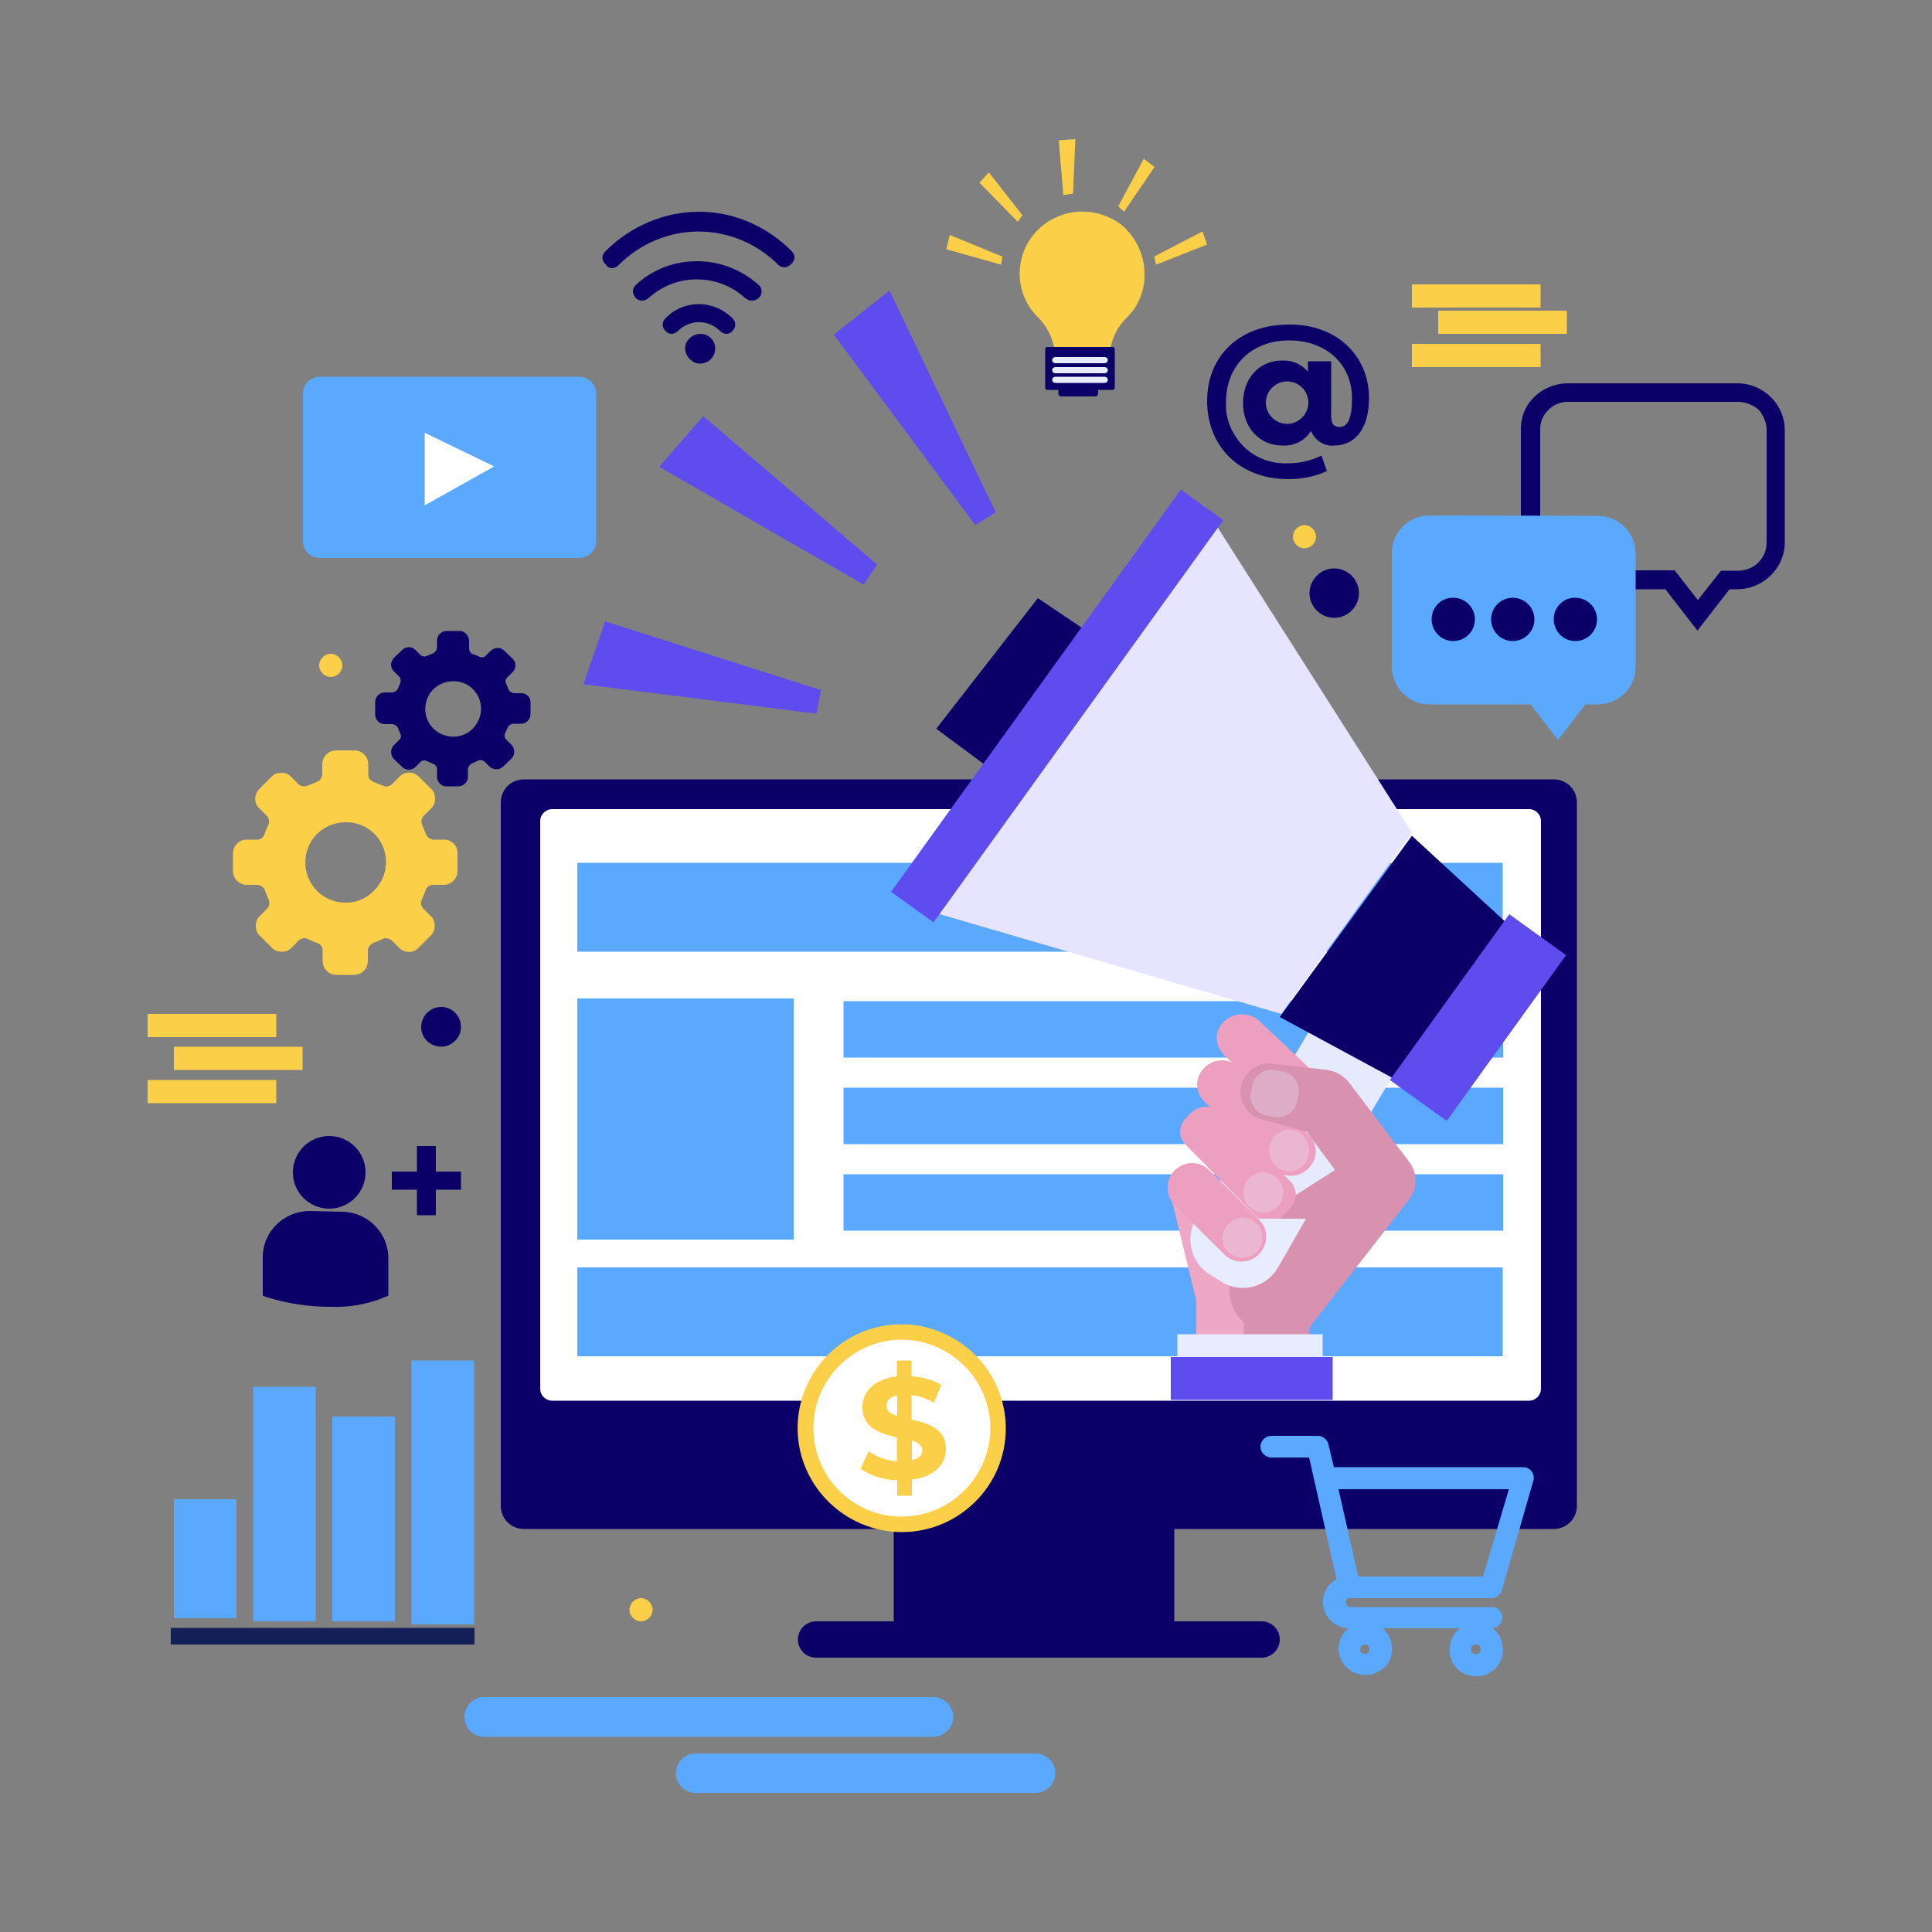 <?xml version="1.0" encoding="utf-8"?>
<!-- Generator: Adobe Illustrator 23.0.2, SVG Export Plug-In . SVG Version: 6.00 Build 0)  -->
<svg version="1.1" id="Layer_1" xmlns="http://www.w3.org/2000/svg" xmlns:xlink="http://www.w3.org/1999/xlink" x="0px" y="0px"
	 viewBox="0 0 500 500" style="enable-background:new 0 0 500 500;" xml:space="preserve">
<rect x="0" y="0" width="500" height="500" fill="#808080" stroke="none"/>
<style type="text/css">
	.st0{fill:none;}
	.st1{fill:#0A0068;}
	.st2{fill:#FFFFFF;}
	.st3{fill:#5AA9FF;}
	.st4{fill:#132057;}
	.st5{fill:#FCCF48;}
	.st6{fill:#E5EAFD;}
	.st7{fill:#ED9FBF;}
	.st8{opacity:0.3;}
	.st9{fill:#E7ECFF;}
	.st10{fill:#F9DEB1;}
	.st11{fill:#D891AE;}
	.st12{fill:#EEA7C4;}
	.st13{fill:#E7E4FF;}
	.st14{fill:#5F4CEF;}
</style>
<rect class="st0" width="500" height="500"/>
<path id="Combined-Shape" class="st1" d="M181.3,86.4c2.1,0,3.8,1.7,3.8,3.8c0,1.5-0.9,3-2.4,3.6s-3.1,0.3-4.2-0.9
	c-1.1-1.1-1.5-2.7-0.9-4.2C178.4,87.3,179.7,86.4,181.3,86.4z M180.9,78.7c3.2,0,6.3,1.3,8.7,3.7c0.9,0.9,0.9,2.3,0,3.2
	c-0.4,0.5-0.9,0.8-1.6,0.8c-0.6,0-1.2-0.3-1.6-0.7c-3.1-3.1-7.9-3.1-11,0c-0.4,0.4-1,0.7-1.6,0.7c-0.6,0-1.2-0.3-1.6-0.8
	c-0.4-0.4-0.7-1-0.7-1.6c0-0.6,0.3-1.2,0.7-1.6C174.5,80,177.6,78.7,180.9,78.7z M180.9,54.8c9,0,17.5,3.7,24,10.2
	c0.4,0.4,0.7,1,0.7,1.6c0,0.6-0.3,1.2-0.7,1.6l-0.3,0.3c-0.9,0.8-2.1,0.9-3,0.2c-11.6-11.7-30-11.7-41.6,0c-0.4,0.4-1,0.7-1.6,0.7
	c-0.6,0-1.2-0.3-1.5-0.8l-0.3-0.3c-0.4-0.4-0.7-1-0.7-1.6c0-0.6,0.3-1.2,0.7-1.6C163.2,58.5,171.9,54.8,180.9,54.8z M180.4,67.6
	c5.9,0,11.5,2.2,15.9,6.1c0.5,0.4,0.8,1,0.8,1.7s-0.3,1.3-0.7,1.7c-0.4,0.4-1.1,0.7-1.8,0.7c-0.7,0-1.3-0.3-1.8-0.7
	c-7-6.4-17.9-6.4-24.9,0c-0.4,0.4-1.1,0.7-1.7,0.7c-0.7,0-1.3-0.3-1.7-0.7c-0.4-0.5-0.7-1.1-0.7-1.7c0-0.6,0.3-1.3,0.8-1.7
	C168.9,69.7,174.5,67.6,180.4,67.6z"/>
<path class="st1" d="M303.9,395.7v23.9h22.6c2.6,0,4.7,2.1,4.7,4.7s-2.1,4.7-4.7,4.7H211.2c-2.6,0-4.7-2.1-4.7-4.7s2.1-4.7,4.7-4.7
	h20.1v-23.9h-95.7c-3.3,0-6-2.6-6-6v-182c0-3.3,2.6-6,6-6h266.5c3.3,0,6,2.6,6,6v182c0,3.3-2.6,6-6,6H303.9z"/>
<path id="Rectangle" class="st2" d="M142.9,209.4h252.8c1.7,0,3.1,1.4,3.1,3.1v146.9c0,1.7-1.4,3.1-3.1,3.1H142.9
	c-1.7,0-3.1-1.4-3.1-3.1V212.5C139.8,210.8,141.2,209.4,142.9,209.4z"/>
<path class="st3" d="M149.4,223.3h239.5v23H149.4V223.3z M149.4,328h239.5v23H149.4V328z M218.3,259.1H389v14.6H218.3V259.1z
	 M218.3,281.5H389v14.6H218.3V281.5z M218.3,303.9H389v14.6H218.3V303.9z M149.4,258.4h56v62.4h-56L149.4,258.4L149.4,258.4z"/>
<path class="st3" d="M45,388h16.2v30.8H45V388z M65.5,358.9h16.2v60.7H65.5V358.9z M86,366.6h16.2v53H86V366.6z M106.5,352.1h16.2
	v68.3h-16.2V352.1z"/>
<rect x="44.2" y="421.3" class="st4" width="78.6" height="4.3"/>
<circle id="Oval" class="st2" cx="233.8" cy="369.2" r="24.8"/>
<path id="Shape" class="st5" d="M233.4,396.5c-10.8,0-20.7-6.6-24.9-16.6c-4.2-10-1.9-21.6,5.8-29.3c7.7-7.7,19.3-10,29.3-5.8
	c10.1,4.2,16.7,14,16.7,24.9C260.3,384.5,248.2,396.5,233.4,396.5z M233.4,346.7c-12.6,0-22.9,10.3-22.9,22.9s10.2,22.9,22.8,22.9
	c12.6,0,22.9-10.2,23-22.8C256.3,357,246,346.8,233.4,346.7L233.4,346.7L233.4,346.7z"/>
<path class="st5" d="M236,382.9v4.2h-3.8v-4c-3.4-0.1-6.7-1.1-9.5-3l2.1-4.5c2.2,1.5,4.7,2.4,7.3,2.6V372c-4.3-1-8.9-2.4-8.9-7.8
	c0-3.9,2.9-7.3,8.9-8v-4.1h3.8v4.1c2.7,0.1,5.4,0.9,7.7,2.2l-1.9,4.6c-1.8-1-3.8-1.7-5.8-2v6.4c4.2,0.9,8.9,2.3,8.9,7.6
	C244.8,378.7,242,382.2,236,382.9z M232.2,366.4v-5.3c-2.1,0.4-2.8,1.5-2.8,2.8S230.5,365.9,232.2,366.4L232.2,366.4z M238.7,375.4
	c0-1.3-1.1-2.1-2.7-2.6v5.1C237.8,377.5,238.7,376.6,238.7,375.4L238.7,375.4z"/>
<path id="Path" class="st6" d="M315.1,330.8L315.1,330.8c5.9,3.4,13.4,1.5,16.8-4.4l29.2-49.1L339.9,265l-29.2,49.1
	c-1.6,2.8-2.1,6.2-1.3,9.2C310.2,326.5,312.2,329.1,315.1,330.8z"/>
<path class="st7" d="M311.7,285.1l17.9,17.3c1.2,1.2,2.8,1.9,4.5,1.9s3.3-0.7,4.5-1.9l0,0c1.2-1.2,1.9-2.8,1.9-4.4
	c0-1.7-0.7-3.2-1.9-4.4l-17.9-17.3c-1.2-1.2-2.8-1.9-4.5-1.9s-3.3,0.7-4.5,1.9l0,0c-1.2,1.2-1.9,2.8-1.9,4.4
	C309.8,282.3,310.5,283.9,311.7,285.1L311.7,285.1z"/>
<g id="Group" transform="translate(339, 300)" class="st8">
	<path class="st9" d="M-9,1.6L-9,1.6c2,2.1,5.3,2.1,7.3,0l0,0c2-2.1,2-5.6,0-7.7l0,0c-1-1-2.3-1.5-3.7-1.5S-8.1-7.1-9-6.1l0,0
		C-11-4-11-0.5-9,1.6z"/>
</g>
<path class="st7" d="M316.8,273.1l19.3,18.2c1.2,1.2,2.9,1.8,4.6,1.8s3.4-0.7,4.6-1.8l0,0c1.2-1.2,1.9-2.7,1.9-4.4
	c0-1.6-0.7-3.2-1.9-4.4l-19.3-18.2c-1.2-1.2-2.9-1.8-4.6-1.8s-3.4,0.7-4.6,1.8l0,0c-1.2,1.2-1.9,2.7-1.9,4.4
	S315.7,271.9,316.8,273.1L316.8,273.1z"/>
<path class="st10" d="M333.6,286.4l6.3-6.4c0.3-0.3,0.7-0.3,0.9,0l6.4,6.3c0.3,0.3,0.3,0.7,0,0.9l0,0l-6.3,6.4
	c-0.3,0.3-0.7,0.3-0.9,0l-6.4-6.3C333.3,287.1,333.3,286.6,333.6,286.4L333.6,286.4L333.6,286.4z"/>
<path class="st11" d="M303,307.9c0.5-0.4,1-0.9,1.4-1.4l19.8,9.9l21.3-13.6l-7.3-9.9l-11.6-3.2c-3.8-0.9-6.2-4.7-5.4-8.5
	c0.8-3.8,4.3-6.4,8.2-5.9l14.1,1.6c2.2,0.3,4.2,1.5,5.6,3.2l15.6,20.6c2.2,2.9,2.2,6.8,0,9.7l-25.8,33.1v7.7h-29.4l0.2-14.1
	L303,307.9z"/>
<path class="st12" d="M305,306l5.6,1c3.7,5.3,7.7,10.4,12.1,15.2c-2.2,2.6-3.7,5.9-4.4,9.2c-1,7.7,3.6,10.8,3.6,10.8v8.1h-12.3
	v-13.8l-6.6-26.9C303.8,309,304.5,306.7,305,306z"/>
<path class="st7" d="M306.9,296.3l18.2,18.5c1.9,1.9,4.9,1.9,6.7,0l2.1-2.2c1.9-2,1.9-5,0-6.9l-17.2-17.4c-1.2-1.2-2.7-1.9-4.4-1.9
	s-3.2,0.7-4.4,1.9l-1,1.1c-0.9,0.9-1.5,2.1-1.5,3.5S306.1,295.4,306.9,296.3z"/>
<g transform="translate(332, 313)" class="st8">
	<path class="st9" d="M-8.7-0.7L-8.7-0.7c2,2.1,5.3,2.1,7.3,0l0,0C-0.5-1.7,0.1-3,0.1-4.4s-0.5-2.7-1.5-3.7l0,0
		C-2.4-9-3.7-9.6-5.1-9.6S-7.7-9-8.7-8.1l0,0c-0.9,0.9-1.5,2.3-1.5,3.7S-9.7-1.7-8.7-0.7L-8.7-0.7z"/>
</g>
<g transform="translate(333, 281)" class="st8">
	<path class="st9" d="M-9.3,2.1l0.3-1.7c0.3-2.8,3-4.9,5.8-4.5l1.8,0.3c2.8,0.3,4.9,3,4.5,5.8L2.8,3.6C2.5,6.4-0.2,8.5-3,8.1
		l-1.7-0.3C-7.6,7.5-9.7,5-9.3,2.1L-9.3,2.1z"/>
</g>
<path class="st9" d="M338,315.4l-7.3,12.7c-2.9,5-9.3,6.7-14.3,3.8l-3.2-2c-5-3-6.6-9.5-3.7-14.5H338L338,315.4z"/>
<path class="st7" d="M304,311.9l12.8,12.7c1.2,1.2,2.8,1.9,4.5,1.9s3.3-0.7,4.5-1.9l0,0c1.2-1.2,1.9-2.8,1.9-4.5
	c0-1.7-0.7-3.3-1.9-4.5l-12.8-12.7c-1.2-1.2-2.8-1.9-4.5-1.9c-1.7,0-3.3,0.7-4.5,1.9l0,0C301.6,305.3,301.6,309.3,304,311.9
	L304,311.9z"/>
<g transform="translate(325, 326)" class="st8">
	<path class="st9" d="M-7.1-2L-7.1-2c2,2,5.3,2,7.3,0l0,0c2-2,2-5.3,0-7.3l0,0c-2-2-5.3-2-7.3,0l0,0C-9.1-7.2-9.1-4-7.1-2L-7.1-2z"
		/>
</g>
<path class="st1" d="M284.2,165.3l-21.8,38.2l-20.1-14.9l26.3-33.8L284.2,165.3z M397,245.4l-26.2,39.2l-39.6-21.4l34.2-46.9
	L397,245.4z"/>
<polygon class="st13" points="365.4,215.5 311.5,130.8 236.4,234.6 331.6,262.4 "/>
<path class="st14" d="M230.6,230.8l75-104.1l11,7.9l-75,104.1L230.6,230.8z M374.4,290.1l-14.7-10.6l30.9-42.9l14.7,10.6
	L374.4,290.1z"/>
<path class="st14" d="M227,146.1l-3.5,5.2l-52.9-30.5l11.4-13.1L227,146.1z M212.5,178.6l-1.2,6.1l-60.3-7.6l5.6-16.3L212.5,178.6z
	 M257.7,132.6l-5.3,3.3l-36.6-49.3l14.4-11.4L257.7,132.6z"/>
<rect x="304.7" y="345.3" class="st9" width="37.6" height="9.4"/>
<rect x="303" y="351.2" class="st14" width="41.9" height="11.1"/>
<path class="st1" d="M354.3,103c0,7.9-3.6,12.3-9,12.3c-2.6,0.3-5.1-1.4-6-3.8c-1.6,2.6-4.5,4-7.5,3.8c-5.6,0-10.1-4.4-10.1-11
	c0-6.6,4.4-11,10.1-11c2.6-0.1,5,0.9,6.7,2.9v-2.7h6v14.2c0,2.2,0.9,2.8,2.2,2.8c2.1,0,3.2-2.3,3.2-7.4c0-8.8-6.6-15-16.3-15
	s-16.3,6.6-16.3,15.8c-0.3,4.4,1.5,8.5,4.5,11.6c3.1,3.1,7.3,4.6,11.6,4.4c3,0,6-0.7,8.6-2l1.4,4c-3.2,1.5-6.6,2.1-10,2.1
	c-12.6,0-21-8.5-21-20.2s8.4-19.8,21.1-19.8C345.8,83.8,354.3,92,354.3,103z M338.6,104.2c0-3.1-2.5-5.5-5.5-5.5s-5.5,2.5-5.5,5.5
	s2.5,5.5,5.5,5.5S338.6,107.2,338.6,104.2z"/>
<path class="st5" d="M114.9,217.3h-2.8c-0.9-0.1-1.6-0.7-1.9-1.5c-0.3-0.8-0.6-1.5-0.9-2.2c-0.4-0.8-0.3-1.7,0.3-2.4l2-2
	c0.7-0.7,1-1.5,1-2.5s-0.3-1.9-1-2.5l-3.2-3.2c-1.4-1.4-3.7-1.4-5,0l-2,2c-0.7,0.6-1.6,0.7-2.4,0.3c-0.7-0.3-1.5-0.6-2.2-0.9
	c-0.9-0.3-1.5-1-1.5-1.9v-2.7c0-2-1.6-3.6-3.6-3.6H87c-2,0-3.6,1.6-3.6,3.6v2.7c-0.1,0.9-0.7,1.6-1.5,1.9c-0.8,0.3-1.5,0.6-2.2,0.9
	c-0.8,0.3-1.7,0.3-2.4-0.3l-2-2c-0.7-0.7-1.5-1-2.5-1s-1.9,0.3-2.5,1l-3.2,3.2c-1.4,1.4-1.4,3.7,0,5l2,2c0.6,0.7,0.7,1.6,0.3,2.4
	c-0.3,0.7-0.7,1.5-0.9,2.2c-0.3,0.9-1,1.5-1.9,1.5h-2.8c-2,0-3.5,1.6-3.5,3.6v4.5c0,2,1.6,3.6,3.6,3.6h2.8c0.9,0.1,1.6,0.7,1.9,1.5
	s0.5,1.5,0.9,2.2c0.3,0.8,0.3,1.7-0.3,2.4l-2,2c-0.7,0.7-1,1.5-1,2.5c0,0.9,0.3,1.9,1,2.5l3.2,3.2c0.7,0.7,1.5,1,2.5,1
	s1.9-0.3,2.5-1l2-2c0.4-0.3,0.9-0.5,1.5-0.5c0.3,0,0.7,0.1,0.9,0.3c0.7,0.3,1.5,0.7,2.2,0.9c0.9,0.3,1.5,1,1.5,1.9v2.8
	c0,2,1.6,3.6,3.6,3.6h4.5c2,0,3.6-1.6,3.6-3.6v-2.8c0.1-0.9,0.7-1.6,1.5-1.9c0.8-0.3,1.5-0.6,2.2-0.9c0.3-0.2,0.6-0.3,0.9-0.3
	c0.5,0,1,0.2,1.5,0.5l2,2c1.4,1.4,3.7,1.4,5,0l3.2-3.2c0.7-0.7,1-1.5,1-2.5c0-0.9-0.3-1.9-1-2.5l-2-2c-0.6-0.7-0.7-1.6-0.3-2.4
	c0.3-0.7,0.7-1.5,0.9-2.2c0.3-0.9,1-1.5,1.9-1.5h2.8c2,0,3.6-1.6,3.6-3.6V221C118.5,218.8,116.9,217.3,114.9,217.3z M99.9,223.1
	c0,4.2-2.6,8-6.4,9.7c-3.8,1.6-8.4,0.8-11.4-2.2s-3.9-7.4-2.3-11.4c1.6-3.9,5.4-6.4,9.7-6.4C95.2,212.7,99.9,217.3,99.9,223.1z"/>
<path class="st1" d="M135,179.4h-2c-0.6-0.1-1.1-0.4-1.4-1c-0.2-0.5-0.4-1-0.6-1.5c-0.3-0.5-0.2-1.2,0.3-1.6l1.4-1.4
	c0.4-0.4,0.7-1.1,0.7-1.7c0-0.7-0.3-1.3-0.7-1.7l-2.2-2.1c-0.4-0.4-1.1-0.8-1.7-0.7c-0.7,0-1.3,0.3-1.8,0.7l-1.4,1.4
	c-0.3,0.3-0.6,0.3-1,0.3c-0.3,0-0.4-0.1-0.7-0.2c-0.5-0.3-1-0.4-1.5-0.6c-0.6-0.2-0.9-0.7-1-1.4v-2c0-0.7-0.3-1.4-0.8-1.9
	c-0.5-0.5-1.2-0.8-1.9-0.7h-3.1c-1.4,0-2.5,1.1-2.5,2.5v1.9c-0.1,0.6-0.5,1.1-1,1.4c-0.5,0.2-1,0.4-1.5,0.6
	c-0.2,0.1-0.4,0.2-0.7,0.2c-0.3,0-0.7-0.1-1-0.3l-1.4-1.4c-0.4-0.4-1.1-0.8-1.7-0.7c-0.7,0-1.3,0.3-1.7,0.7l-2.2,2.1
	c-0.4,0.4-0.7,1.1-0.7,1.7c0,0.7,0.3,1.3,0.7,1.7l1.4,1.4c0.4,0.4,0.5,1.1,0.3,1.6s-0.4,1-0.6,1.5c-0.3,0.6-0.8,0.9-1.4,1h-2
	c-1.4,0-2.5,1.1-2.5,2.5v3.2c0,1.4,1.1,2.5,2.5,2.5h2c0.6,0.1,1.1,0.4,1.4,1c0.2,0.5,0.4,1,0.6,1.5c0.3,0.5,0.2,1.2-0.3,1.6
	l-1.4,1.4c-0.9,0.9-0.9,2.6,0,3.5l2.2,2.1c0.4,0.4,1.1,0.7,1.7,0.7c0.7,0,1.3-0.3,1.7-0.7l1.4-1.4c0.3-0.3,0.7-0.3,1-0.3
	c0.3,0,0.4,0.1,0.7,0.2c0.5,0.3,1,0.4,1.5,0.7c0.6,0.2,1,0.7,1,1.4v1.9c0,1.4,1.1,2.5,2.4,2.5h3.1c1.4,0,2.5-1.1,2.5-2.5V199
	c0.1-0.6,0.4-1.1,1-1.4c0.5-0.2,1-0.4,1.5-0.7c0.2-0.1,0.4-0.2,0.7-0.2c0.3,0,0.7,0.1,1,0.3l1.4,1.4c0.5,0.4,1.1,0.7,1.8,0.7
	c0.7,0,1.3-0.3,1.7-0.7l2.2-2.1c0.9-0.9,0.9-2.6,0-3.5l-1.4-1.4c-0.4-0.4-0.5-1.1-0.3-1.6c0.3-0.5,0.4-1,0.7-1.5
	c0.2-0.6,0.8-0.9,1.4-1h2c1.4,0,2.5-1.1,2.5-2.5v-3.2C137.3,180.5,136.3,179.4,135,179.4L135,179.4z M124.5,183.4
	c0,2.9-1.8,5.6-4.4,6.7c-2.7,1.1-5.8,0.5-7.9-1.5c-2.1-2.1-2.7-5.1-1.6-7.9c1.1-2.7,3.8-4.4,6.7-4.4
	C121.2,176.2,124.5,179.4,124.5,183.4z"/>
<path class="st1" d="M449.6,99.2h-43.8c-3.3,0-6.5,1.3-8.8,3.6c-2.3,2.2-3.5,5.4-3.4,8.5v29.1c0,6.7,5.5,12.1,12.3,12.1H431
	l8.3,10.7l8.3-10.7h2c6.7,0,12.3-5.5,12.3-12.1v-29.1C461.9,104.7,456.4,99.2,449.6,99.2L449.6,99.2z M457.2,111.3v29.1
	c0,4.1-3.3,7.3-7.4,7.3h-4.4l-6,7.6l-6-7.7H406c-4.1,0-7.4-3.3-7.4-7.3v-29c-0.1-2,0.7-3.8,2.1-5.2c1.4-1.4,3.3-2.2,5.3-2.1h43.8
	c2,0,3.9,0.8,5.4,2.1C456.4,107.5,457.2,109.4,457.2,111.3z"/>
<path class="st3" d="M370,133.4c-2.6,0-5.1,1-7,2.9c-1.9,1.9-2.8,4.4-2.8,7v29.2c0,5.4,4.4,9.8,9.8,9.8h26.1l7.1,9.2l7.1-9.2h3.1
	c2.6,0,5.1-1,7-2.8c1.9-1.8,2.9-4.4,2.9-6.9v-29.2c0-2.6-1-5.1-2.8-7c-1.9-1.9-4.4-2.9-7-2.9L370,133.4L370,133.4z"/>
<path class="st1" d="M402.1,160.2c0-3.1,2.6-5.6,5.6-5.5c3.1,0,5.6,2.5,5.6,5.6s-2.5,5.6-5.6,5.6
	C404.6,165.9,402.1,163.4,402.1,160.2L402.1,160.2z M385.9,160.3c0-3.1,2.5-5.6,5.6-5.6c3.1,0,5.6,2.5,5.6,5.6s-2.5,5.6-5.6,5.6
	C388.4,165.9,385.9,163.4,385.9,160.3L385.9,160.3z M370.5,160.2c0-3.1,2.6-5.6,5.6-5.5c3.1,0,5.6,2.5,5.6,5.6s-2.5,5.6-5.6,5.6
	C373,165.9,370.5,163.4,370.5,160.2L370.5,160.2z"/>
<path class="st3" d="M82.8,97.5h67.1c2.5,0,4.4,2,4.4,4.4v38.1c0,2.5-2,4.4-4.4,4.4H82.8c-2.5,0-4.4-2-4.4-4.4V102
	C78.3,99.5,80.3,97.5,82.8,97.5z"/>
<polygon class="st2" points="109.9,112 109.9,130.8 127.9,120.7 "/>
<path class="st5" d="M296.2,70.9c0.1,4.3-1.6,8.5-4.7,11.4c-2.9,2.9-4.4,6.8-4.4,10.9h-14v-0.6c-0.1-4-1.7-7.8-4.6-10.6
	c-4.2-4.2-5.6-10.3-3.9-15.9c1.7-5.6,6.4-9.8,12.2-11c4.8-1,9.7,0.2,13.6,3.2C294,61.5,296.2,66,296.2,70.9z M259.1,68.5l-14.2-4
	l0.9-3.7l13.6,5.6L259.1,68.5z M299.2,68.5l-0.5-2.1l12.5-6.5l1.2,3.4L299.2,68.5z M263.4,57.4l-9.9-10.1l2.4-2.7l8.7,11.1
	L263.4,57.4z M290.9,54.8l-1.5-1.4l6.6-12.3l2.8,2.1L290.9,54.8z M275.2,50.5L274,36.3l4.3-0.3l-0.6,14.1L275.2,50.5z"/>
<path class="st1" d="M284.2,100.9v0.9c0,0.4-0.3,0.8-0.8,0.8h-8.7c-0.4,0-0.8-0.3-0.8-0.8v-0.9h-2.9c-0.3,0-0.5-0.3-0.5-0.5V90.3
	c0-0.3,0.3-0.5,0.5-0.5H288c0.3,0,0.5,0.3,0.5,0.5v10.1c0,0.3-0.3,0.5-0.5,0.5H284.2z"/>
<path class="st9" d="M285.8,94h-12.6c-0.5,0-0.9-0.3-0.9-0.8s0.4-0.8,0.9-0.8h12.6c0.5,0,0.9,0.3,0.9,0.8S286.3,94,285.8,94z
	 M285.8,96.6h-12.6c-0.5,0-0.9-0.3-0.9-0.8s0.4-0.8,0.9-0.8h12.6c0.5,0,0.9,0.3,0.9,0.8S286.3,96.6,285.8,96.6z M285.8,99.1h-12.6
	c-0.5,0-0.9-0.3-0.9-0.8s0.4-0.8,0.9-0.8h12.6c0.5,0,0.9,0.3,0.9,0.8S286.3,99.1,285.8,99.1z"/>
<polygon class="st1" points="119.3,307.9 112.8,307.9 112.8,314.5 107.9,314.5 107.9,307.9 101.4,307.9 101.4,303.2 107.9,303.2 
	107.9,296.6 112.8,296.6 112.8,303.2 119.3,303.2 "/>
<path class="st1" d="M85.2,312.8c-5.2,0-9.4-4.2-9.4-9.4s4.2-9.4,9.4-9.4c5.2,0,9.4,4.2,9.4,9.4S90.4,312.8,85.2,312.8z M88.4,313.6
	L88.4,313.6c6.7,0,12.1,5.4,12.1,12v9.7l-0.7,0.3c-4.6,2-9.6,2.8-14.5,2.6c-5.6,0-11.2-0.9-16.6-2.6l-0.7-0.3v-9.9
	c0-6.7,5.5-12,12.2-12L88.4,313.6L88.4,313.6z"/>
<path class="st3" d="M349.2,413.6L349.2,413.6H386c1.3,0,2.4-0.9,2.7-2.1l8.1-28.2c0.3-0.9,0.1-1.8-0.4-2.5
	c-0.5-0.7-1.4-1.1-2.2-1.1h-49l-1.4-5.9c-0.3-1.3-1.5-2.2-2.7-2.2H329c-1.5,0-2.8,1.3-2.8,2.8s1.3,2.8,2.8,2.8h9.8l7.1,31.5
	c-2.7,1.5-4.1,4.5-3.3,7.5c0.7,3,3.3,5.1,6.4,5.2c-2.3,1.8-3.2,4.9-2.1,7.6c0.9,2.7,3.6,4.5,6.5,4.5c2.9,0,5.6-1.8,6.5-4.5
	c0.9-2.7,0.1-5.8-2.1-7.6h20c-1.6,1.3-2.6,3.2-2.6,5.3c-0.2,2.6,1.1,5,3.3,6.2s5,1.3,7.1,0c2.2-1.3,3.5-3.7,3.3-6.2
	c0-2.1-0.9-4-2.6-5.3c1.5-0.2,2.6-1.5,2.5-2.9c-0.1-1.5-1.2-2.6-2.7-2.6h-36.7c-0.6-0.1-1.1-0.6-1.1-1.2S348.5,413.7,349.2,413.6
	L349.2,413.6z M381.9,428.1c-0.7,0-1.2-0.6-1.2-1.3c0-0.7,0.6-1.2,1.3-1.2c0.7,0,1.2,0.5,1.2,1.2
	C383.2,427.6,382.6,428.1,381.9,428.1L381.9,428.1z M353.2,425.6c0.7,0,1.2,0.5,1.2,1.2c0,0.7-0.5,1.2-1.2,1.2s-1.2-0.5-1.2-1.2
	c0-0.3,0.2-0.7,0.3-0.9C352.6,425.8,353,425.6,353.2,425.6L353.2,425.6z M346.4,385.4h44.1l-6.7,22.6h-32.3L346.4,385.4z"/>
<path class="st5" d="M38.2,262.4h33.3v6H38.2V262.4z M45,270.9h33.3v6H45V270.9z M38.2,279.5h33.3v6H38.2V279.5z"/>
<path class="st5" d="M365.4,73.6h33.3v6h-33.3V73.6z M372.2,80.4h33.3v6h-33.3V80.4z M365.4,89h33.3v6h-33.3V89z"/>
<path class="st1" d="M119.3,265.8c0,2.1-1.3,3.9-3.2,4.7c-1.9,0.8-4.1,0.3-5.6-1.1c-1.5-1.5-1.9-3.7-1.1-5.6
	c0.8-1.9,2.6-3.2,4.8-3.2c1.4,0,2.6,0.5,3.6,1.5C118.8,263.2,119.3,264.4,119.3,265.8z M345.3,159.9c-3.5,0-6.4-2.9-6.4-6.4
	c0-3.5,2.9-6.4,6.4-6.4c3.5,0,6.4,2.9,6.4,6.4C351.7,157,348.8,159.9,345.3,159.9z"/>
<path class="st5" d="M85.6,175.2c-1.6,0-3-1.4-3-3c0-1.6,1.4-3,3-3c1.6,0,3,1.4,3,3C88.6,173.9,87.2,175.2,85.6,175.2z M340.6,138.9
	c0,1.6-1.4,3-3,3c-1.6,0-3-1.4-3-3c0-1.6,1.4-3,3-3c0.8,0,1.5,0.3,2.1,0.9C340.3,137.4,340.6,138.2,340.6,138.9z M168.9,416.6
	c0,1.6-1.4,3-3,3c-1.6,0-3-1.4-3-3s1.4-3,3-3c0.8,0,1.5,0.3,2.1,0.9C168.5,415,168.9,415.8,168.9,416.6z"/>
<path class="st3" d="M241.4,449.5h-116c-1.4,0-2.7-0.5-3.7-1.5c-0.9-0.9-1.5-2.3-1.5-3.7c0-1.4,0.5-2.6,1.5-3.6
	c0.9-0.9,2.3-1.5,3.7-1.5h116.1c1.4,0,2.6,0.5,3.7,1.5c0.9,0.9,1.5,2.3,1.5,3.6c0,1.4-0.5,2.6-1.5,3.6
	C244.1,449,242.9,449.5,241.4,449.5z M268,464h-88c-2.8,0-5.1-2.3-5.1-5.1c0-2.8,2.3-5.1,5.1-5.1h88c2.8,0,5.1,2.3,5.1,5.1
	C273.1,461.7,270.8,464,268,464z"/>
</svg>
